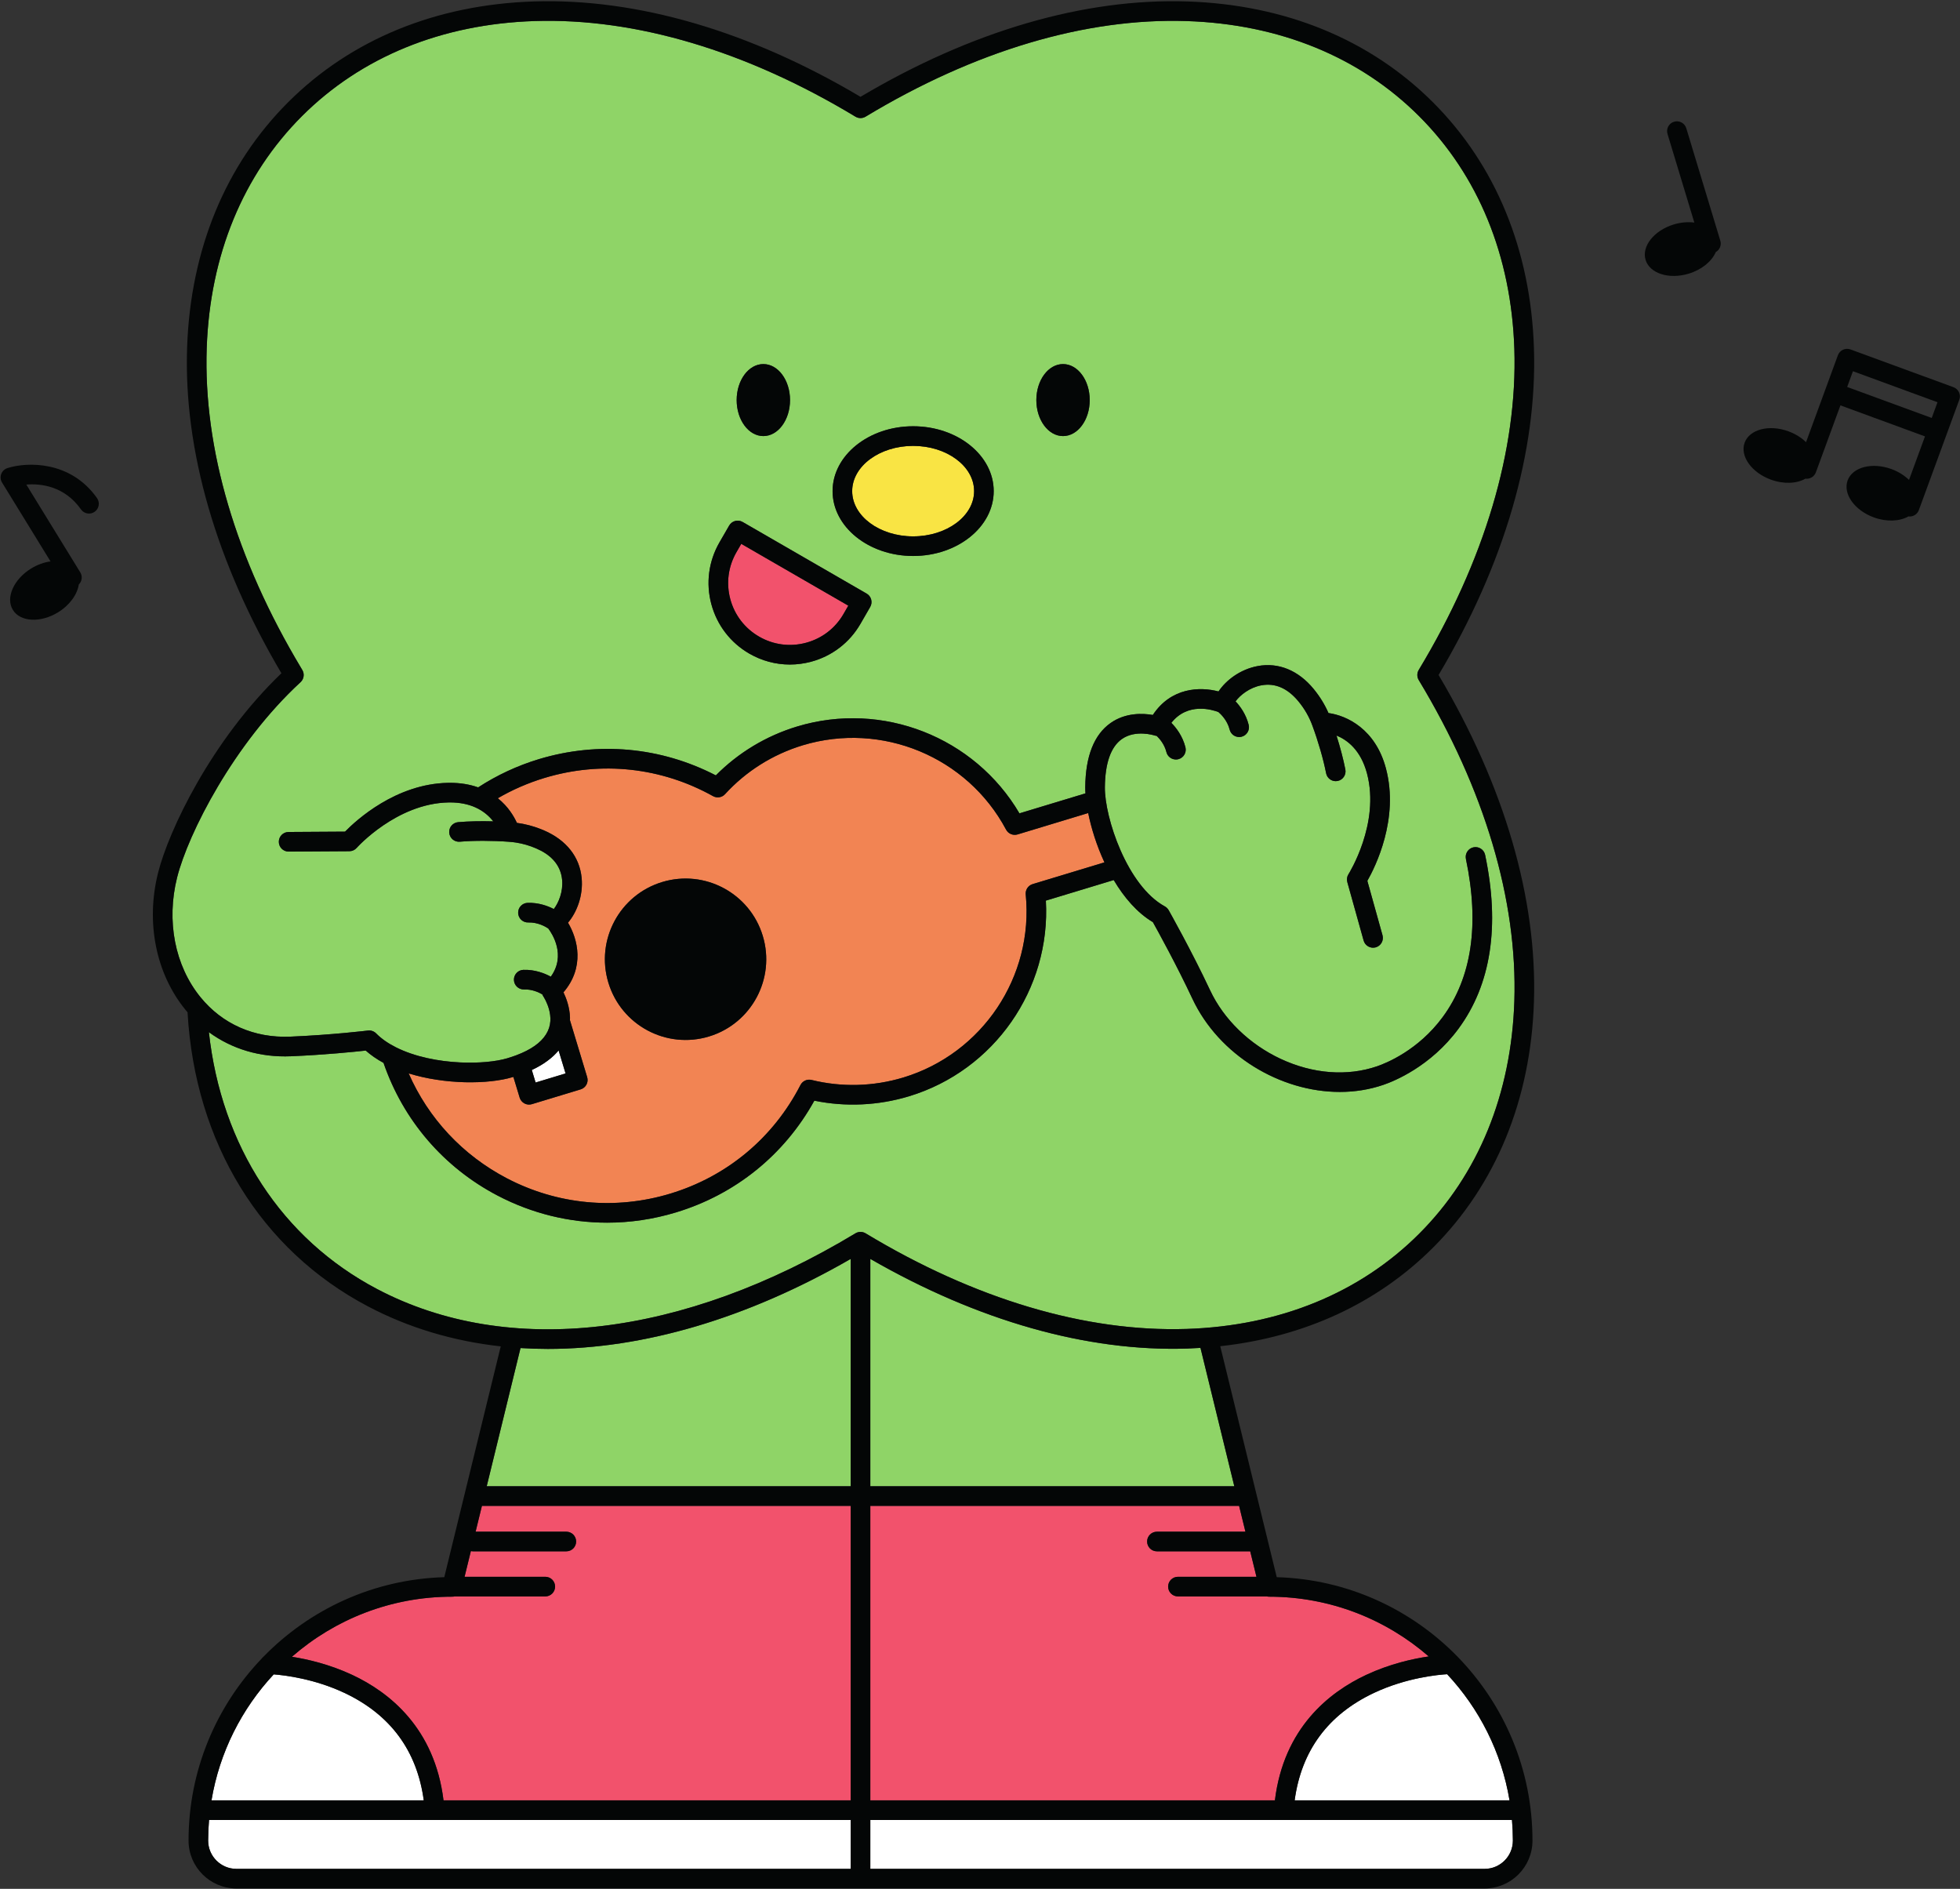 <svg width="1261" height="1215" viewBox="0 0 1261 1215" fill="none" xmlns="http://www.w3.org/2000/svg">
<rect x="0" y="0" width="1261" height="1215" fill="#333333" stroke="none"/>
<path d="M426.027 567.361C453.467 559.055 482.44 574.561 490.747 602.001C499.053 629.428 483.547 658.415 456.12 666.722C428.68 675.028 399.707 659.522 391.4 632.082C383.093 604.655 398.6 575.668 426.027 567.361ZM337.4 709.775C335.92 708.988 334.813 707.641 334.333 706.041L330.293 692.722C330.147 692.762 330 692.815 329.853 692.855C328.947 693.122 327.987 693.375 327.013 693.615C326.813 693.668 326.627 693.708 326.427 693.761C325.48 693.975 324.493 694.188 323.493 694.388C323.28 694.428 323.067 694.455 322.853 694.495C321.867 694.681 320.853 694.855 319.827 695.001C319.733 695.015 319.653 695.028 319.56 695.041C318.467 695.201 317.347 695.335 316.213 695.468C315.96 695.495 315.693 695.522 315.44 695.548C314.32 695.668 313.187 695.762 312.027 695.855C311.787 695.868 311.547 695.881 311.293 695.895C310.2 695.975 309.08 696.028 307.96 696.082C307.8 696.082 307.653 696.095 307.493 696.095C306.28 696.148 305.04 696.161 303.8 696.175C303.507 696.175 303.213 696.175 302.92 696.188C301.68 696.188 300.427 696.175 299.16 696.148C298.933 696.135 298.693 696.122 298.453 696.122C297.267 696.082 296.08 696.041 294.88 695.975C294.693 695.961 294.493 695.948 294.307 695.935C293 695.868 291.707 695.762 290.4 695.655C290.093 695.628 289.8 695.601 289.493 695.575C288.187 695.455 286.88 695.321 285.56 695.161C285.36 695.135 285.147 695.108 284.947 695.082C283.707 694.935 282.48 694.761 281.253 694.575C281.04 694.548 280.827 694.522 280.613 694.482C279.293 694.282 277.987 694.055 276.68 693.815C276.387 693.762 276.093 693.708 275.813 693.655C274.493 693.402 273.173 693.121 271.867 692.828C271.707 692.801 271.547 692.762 271.387 692.722C270.16 692.442 268.96 692.148 267.747 691.828C267.52 691.761 267.28 691.708 267.053 691.641C265.787 691.308 264.547 690.948 263.307 690.575C263.173 690.535 263.04 690.495 262.907 690.455C275.613 719.415 297.64 743.055 326.04 757.908C358.653 774.961 396.013 778.468 431.24 767.801C467.787 756.735 497.533 731.922 515 697.922C516.347 695.322 519.293 693.975 522.133 694.682C541.52 699.468 561.933 698.921 581.16 693.108C632.027 677.708 665.147 628.188 659.92 575.375C659.613 572.375 661.48 569.588 664.36 568.708L710.56 554.722C705.547 543.922 702.067 532.722 700.107 522.988L654.68 536.748C651.8 537.615 648.707 536.335 647.28 533.668C622.333 486.828 567.307 464.015 516.44 479.415C497.2 485.242 479.92 496.108 466.467 510.855C464.493 513.015 461.28 513.535 458.733 512.108C425.36 493.508 386.84 489.362 350.267 500.428C339.747 503.615 329.693 507.988 320.28 513.468C320.373 513.548 320.453 513.628 320.547 513.708C321.253 514.281 321.947 514.868 322.587 515.468C322.613 515.495 322.653 515.522 322.68 515.548C323.36 516.188 324 516.828 324.6 517.468C324.747 517.615 324.88 517.761 325.013 517.908C325.507 518.455 325.987 519.002 326.44 519.548C326.533 519.655 326.613 519.762 326.707 519.855C327.213 520.495 327.707 521.135 328.16 521.761C328.253 521.881 328.333 522.002 328.413 522.122C328.787 522.655 329.147 523.175 329.467 523.682C329.56 523.815 329.64 523.935 329.72 524.068C330.093 524.655 330.453 525.242 330.773 525.815C330.813 525.882 330.853 525.948 330.893 526.028C331.173 526.521 331.427 527.015 331.667 527.482C331.733 527.602 331.8 527.721 331.853 527.841C332.107 528.348 332.347 528.855 332.56 529.308C337.787 530.001 342.933 531.348 347.947 533.322C348.653 533.602 349.373 533.895 350.08 534.201C364.36 540.375 372.933 551.228 374.213 564.761C375.307 576.241 371.013 586.962 365.44 593.522C371.787 604.202 376.32 622.188 362.52 638.308C364.347 642.108 366.52 647.948 366.72 654.628C366.733 655.161 366.707 655.721 366.693 656.268L377.773 692.882C378.787 696.215 376.907 699.735 373.56 700.748L342.2 710.255C341.6 710.428 340.987 710.522 340.373 710.522C339.347 710.522 338.32 710.268 337.4 709.775Z" fill="#F28453"/>
<path d="M683.92 280.508C674.44 280.508 666.747 270.135 666.747 257.348C666.747 244.562 674.44 234.188 683.92 234.188C693.4 234.188 701.093 244.562 701.093 257.348C701.093 270.135 693.4 280.508 683.92 280.508ZM587.48 357.642C558.907 357.642 535.653 338.922 535.653 315.922C535.653 292.908 558.907 274.188 587.48 274.188C616.067 274.188 639.32 292.908 639.32 315.922C639.32 338.922 616.067 357.642 587.48 357.642ZM559.853 390.442L553.613 401.255C546.613 413.375 535.32 422.042 521.8 425.668C517.293 426.868 512.706 427.468 508.16 427.468C499.08 427.468 490.133 425.095 482.053 420.428C469.947 413.428 461.28 402.135 457.653 388.628C454.027 375.108 455.893 360.988 462.88 348.882L469.133 338.055C470.88 335.042 474.733 334.002 477.76 335.748L557.547 381.815C560.573 383.562 561.6 387.415 559.853 390.442ZM491.107 234.188C500.6 234.188 508.28 244.562 508.28 257.348C508.28 270.135 500.6 280.508 491.107 280.508C481.627 280.508 473.947 270.135 473.947 257.348C473.947 244.562 481.627 234.188 491.107 234.188ZM913.04 74.775C874.933 36.668 823.2 15.495 763.426 13.548C698.48 11.428 627.053 32.695 556.893 75.042C554.88 76.255 552.373 76.255 550.373 75.042C480.253 32.735 408.88 11.468 343.987 13.535C284.253 15.455 232.52 36.562 194.387 74.588C156.32 112.575 135.093 164.148 133 223.748C130.733 288.482 151.747 359.708 193.747 429.708L194.48 430.935C196.027 433.508 195.56 436.802 193.347 438.828C150.453 478.322 121.08 536.068 113.933 564.468C106.907 592.442 112.52 621.215 128.987 641.442C143.093 658.788 163.587 667.788 186.68 666.828C213.987 665.682 236.507 662.922 236.733 662.895C238.68 662.655 240.627 663.335 242 664.735C245.32 668.108 249.613 671.122 254.76 673.695C267.053 679.868 282.227 682.735 296.013 683.402C308.147 683.988 319.187 682.855 326.267 680.762C328.32 680.148 330.32 679.482 332.226 678.775V678.762C341.56 675.255 347.92 670.762 351.28 665.375C352.947 662.722 353.893 659.868 354.08 656.788C354.387 651.535 352.56 646.682 351.133 643.748C350.28 641.988 349.573 640.935 349.547 640.908C349.267 640.495 349.066 640.068 348.893 639.628C346.666 638.322 342.333 636.295 337.16 636.468C333.706 636.588 330.76 633.855 330.64 630.362C330.533 626.882 333.267 623.975 336.747 623.855C344.293 623.615 350.56 626.162 354.373 628.242C364.347 614.428 355.253 600.588 352.733 597.242C351.173 596.188 346.147 593.175 339.867 593.375C336.4 593.508 333.466 590.762 333.36 587.282C333.24 583.788 335.973 580.882 339.467 580.762C346.507 580.535 352.44 582.748 356.307 584.735C359.453 580.655 362.36 573.468 361.653 565.962C361.547 564.828 361.36 563.748 361.107 562.695C359.333 555.308 353.947 549.628 345.067 545.788C340.827 543.948 336.48 542.682 332.067 541.988C330.6 541.762 329.12 541.588 327.64 541.495C327.627 541.495 327.6 541.482 327.587 541.482C316.747 540.668 304.893 540.642 295.853 541.428C292.387 541.748 289.32 539.162 289.013 535.682C288.72 532.215 291.293 529.148 294.76 528.855C301.466 528.282 309.333 528.108 317.347 528.335C314.853 525.135 311.16 521.708 305.787 519.322C301.107 517.228 295.627 516.162 289.507 516.162C289.2 516.162 288.893 516.162 288.573 516.175C255.147 516.802 229.72 545.135 229.467 545.415C228.28 546.762 226.56 547.548 224.773 547.548L185.733 547.788C185.72 547.788 185.707 547.788 185.693 547.788C182.227 547.788 179.4 544.988 179.387 541.522C179.36 538.042 182.173 535.188 185.653 535.175L221.987 534.948C229.16 527.615 254.653 504.188 288.24 503.562C288.6 503.548 289.053 503.548 289.507 503.548C296.067 503.548 302.133 504.535 307.626 506.482C319.666 498.655 332.76 492.548 346.613 488.348C384.907 476.762 425.173 480.482 460.547 498.762C475 484.162 492.96 473.335 512.787 467.335C567.733 450.695 627.04 474.135 655.88 523.188L698.346 510.335C698.253 508.908 698.2 507.548 698.213 506.295C698.413 486.455 703.867 472.602 714.467 465.108C724.12 458.268 735.32 458.788 741.693 459.895C753.4 442.188 771.946 441.615 783.96 444.775C788.733 437.615 797.84 430.548 809.173 428.442C822.547 425.948 835.346 431.202 845.213 443.242C849.12 448.015 852.307 453.188 854.707 458.668C866.533 460.282 884.96 468.975 891.667 494.282C900.293 526.748 884.773 557.708 879.707 566.615L889.467 601.615C890.4 604.962 888.44 608.442 885.08 609.388C881.733 610.322 878.24 608.362 877.307 605.002L866.813 567.402C866.333 565.668 866.613 563.802 867.587 562.295C867.787 561.975 888.026 529.748 879.48 497.522C875.466 482.428 866.72 475.922 859.853 473.122C862.267 480.762 864.266 488.362 865.56 494.962C866.226 498.388 863.987 501.695 860.573 502.362C860.16 502.442 859.76 502.482 859.36 502.482C856.4 502.482 853.76 500.388 853.173 497.375C851.44 488.468 848.147 477.055 844.387 466.868C844.387 466.855 844.387 466.855 844.387 466.842L844.373 466.828C842.36 461.255 839.36 456.015 835.453 451.255C828.44 442.695 820.373 439.188 811.48 440.842C804.066 442.228 797.96 447.002 794.92 451.148C797.893 454.308 801.64 459.415 803.36 466.255C804.213 469.628 802.16 473.055 798.773 473.908C798.267 474.042 797.747 474.095 797.24 474.095C794.413 474.095 791.84 472.188 791.12 469.322C789.587 463.228 785.307 459.215 783.867 458.015C779.987 456.522 764.16 451.575 753.613 464.962C756.666 468.055 760.84 473.388 762.68 480.708C763.52 484.082 761.466 487.508 758.093 488.362C757.573 488.495 757.053 488.548 756.546 488.548C753.72 488.548 751.146 486.642 750.426 483.775C749.173 478.762 746.04 475.148 744.173 473.362C743.693 473.308 743.213 473.228 742.733 473.068C742.64 473.042 730.52 469.135 721.693 475.455C714.64 480.495 710.987 490.908 710.84 506.415C710.653 525.908 725.16 569.802 749.4 583.028C750.44 583.602 751.293 584.442 751.88 585.468C752.026 585.722 766.733 611.815 778.56 637.042C787.293 655.668 803.84 671.735 823.946 681.122C844.666 690.788 866.693 692.482 885.946 685.895C891.866 683.868 912.413 675.602 928.133 654.295C946.92 628.842 951.96 594.602 943.12 552.508C942.413 549.095 944.6 545.748 948 545.028C951.413 544.322 954.76 546.508 955.48 549.908C965.093 595.682 959.306 633.322 938.293 661.788C920.4 686.042 896.827 695.508 890.04 697.828C881 700.922 871.533 702.388 861.987 702.388C823.693 702.388 784.227 678.842 767.133 642.402C757.133 621.055 745 599.042 741.733 593.175C731.573 587.122 723.16 577.268 716.533 566.095L672.88 579.322C676.106 636.135 639.76 688.548 584.813 705.188C565 711.175 544.053 712.135 523.92 708.015C504.613 742.868 473.173 768.295 434.893 779.882C420.32 784.295 405.413 786.482 390.587 786.482C366.32 786.482 342.267 780.628 320.187 769.095C285.44 750.922 259.453 720.668 246.747 683.708C242.44 681.362 238.586 678.708 235.293 675.775C228.2 676.562 209.213 678.522 187.213 679.442C167.44 680.282 149.253 674.842 134.387 663.935C142.413 737.162 181.347 796.908 242.587 829.162C326.907 873.548 439.093 860.495 550.373 793.335C552.373 792.122 554.88 792.122 556.893 793.335C627.053 835.682 698.48 856.948 763.426 854.842C823.2 852.895 874.933 831.722 913.04 793.602C951.147 755.495 972.32 703.762 974.28 643.988C976.386 579.042 955.12 507.615 912.773 437.455C911.56 435.442 911.56 432.935 912.773 430.935C955.12 360.762 976.386 289.348 974.28 224.402C972.32 164.628 951.147 112.882 913.04 74.775Z" fill="#8FD467"/>
<path d="M363.867 690.495L359.387 675.695C359.36 675.722 359.32 675.762 359.293 675.802C358.906 676.255 358.506 676.708 358.08 677.162C357.973 677.282 357.866 677.402 357.746 677.522C357.293 678.002 356.813 678.495 356.307 678.975C356.227 679.042 356.147 679.122 356.067 679.188C355.6 679.615 355.12 680.042 354.626 680.468C354.506 680.575 354.373 680.682 354.253 680.788C353.68 681.255 353.093 681.735 352.467 682.188C352.36 682.282 352.24 682.362 352.12 682.442C351.56 682.855 350.987 683.268 350.387 683.668C350.253 683.762 350.133 683.842 350 683.935C349.307 684.388 348.6 684.828 347.853 685.282C347.707 685.362 347.547 685.455 347.4 685.535C346.707 685.935 346 686.335 345.267 686.722C345.16 686.788 345.04 686.855 344.933 686.908C344.107 687.335 343.253 687.762 342.36 688.175C342.293 688.215 342.213 688.255 342.146 688.282L344.587 696.335L363.867 690.495Z" fill="white"/>
<path d="M587.48 286.815C565.867 286.815 548.267 299.868 548.267 315.921C548.267 331.961 565.867 345.015 587.48 345.015C609.107 345.015 626.707 331.961 626.707 315.921C626.707 299.868 609.107 286.815 587.48 286.815Z" fill="#F9E444"/>
<path d="M473.813 355.188C468.507 364.388 467.093 375.095 469.84 385.361C472.587 395.615 479.173 404.188 488.373 409.495C497.56 414.815 508.28 416.215 518.533 413.468C528.8 410.721 537.373 404.148 542.68 394.948L545.773 389.588L476.907 349.828L473.813 355.188Z" fill="#F2526C"/>
<path d="M763.827 867.455C699.427 869.562 629.133 849.642 559.933 809.788V956.042H794.12L772.347 867.028C769.52 867.215 766.693 867.362 763.827 867.455Z" fill="#8FD467"/>
<path d="M221.6 1088.96C202.24 1079.84 183.107 1077.59 176.107 1077.04C155.547 1099.09 141.24 1127.05 136.067 1158.08H272.64C268.307 1126.12 251.16 1102.89 221.6 1088.96Z" fill="white"/>
<path d="M559.933 1158.08H820.227C825.92 1111.57 855.04 1088.55 879 1077.35C894.253 1070.23 909.107 1066.97 919.2 1065.49C891.653 1041.57 855.707 1027.07 816.44 1027.07C815.96 1027.07 815.493 1027 815.04 1026.89H757.853C754.36 1026.89 751.533 1024.07 751.533 1020.57C751.533 1017.09 754.36 1014.27 757.853 1014.27H808.36L804.347 997.882C804.333 997.882 804.333 997.895 804.32 997.895H744.32C740.84 997.895 738.013 995.068 738.013 991.575C738.013 988.095 740.84 985.268 744.32 985.268H801.267L797.187 968.615C797.04 968.628 796.893 968.655 796.733 968.655H559.933V1158.08Z" fill="#F2526C"/>
<path d="M832.933 1158.08H971.187C966 1127.01 951.667 1099 931.04 1076.93C925.88 1077.23 905.053 1079.03 883.973 1088.96C854.413 1102.89 837.267 1126.12 832.933 1158.08Z" fill="white"/>
<path d="M559.933 1202.15H955.147C965.173 1202.15 973.333 1193.99 973.333 1183.96C973.333 1179.49 973.133 1175.07 972.76 1170.71H559.933V1202.15Z" fill="white"/>
<path d="M133.92 1183.96C133.92 1193.99 142.08 1202.15 152.107 1202.15H547.32V1170.71H134.493C134.12 1175.07 133.92 1179.49 133.92 1183.96Z" fill="white"/>
<path d="M334.88 867.135L313.133 956.042H547.32V809.788C480.68 848.175 413.8 867.695 352.467 867.695C346.56 867.695 340.693 867.495 334.88 867.135Z" fill="#8FD467"/>
<path d="M310.067 968.615L305.987 985.268H364.347C367.84 985.268 370.667 988.095 370.667 991.575C370.667 995.068 367.84 997.895 364.347 997.895H304.36C303.867 997.895 303.4 997.828 302.947 997.722L298.893 1014.27H350.827C354.307 1014.27 357.133 1017.09 357.133 1020.57C357.133 1024.07 354.307 1026.89 350.827 1026.89H292.573C292.053 1027 291.467 1027.07 290.813 1027.07C251.427 1027.07 215.387 1041.65 187.813 1065.72C197.84 1067.29 212.027 1070.56 226.573 1077.35C250.533 1088.55 279.653 1111.57 285.347 1158.08H547.32V968.655H310.52C310.36 968.655 310.213 968.628 310.067 968.615Z" fill="#F2526C"/>
<path d="M456.12 666.722C483.546 658.415 499.053 629.428 490.746 602.002C482.44 574.562 453.466 559.055 426.026 567.362C398.6 575.668 383.093 604.655 391.4 632.082C399.706 659.522 428.68 675.028 456.12 666.722Z" fill="#040606"/>
<path d="M683.92 234.188C674.44 234.188 666.747 244.561 666.747 257.348C666.747 270.135 674.44 280.508 683.92 280.508C693.4 280.508 701.093 270.135 701.093 257.348C701.093 244.561 693.4 234.188 683.92 234.188Z" fill="#040606"/>
<path d="M491.107 280.508C500.6 280.508 508.28 270.135 508.28 257.348C508.28 244.561 500.6 234.188 491.107 234.188C481.627 234.188 473.947 244.561 473.947 257.348C473.947 270.135 481.627 280.508 491.107 280.508Z" fill="#040606"/>
<path d="M1242.81 268.855L1188.41 248.921L1192.12 238.788L1246.52 258.734L1242.81 268.855ZM1256.79 249.055L1190.53 224.774C1187.27 223.574 1183.64 225.255 1182.44 228.521L1161.95 284.428C1159.01 281.561 1155.16 279.108 1150.65 277.455C1138.23 272.895 1125.6 276.161 1122.45 284.734C1119.31 293.308 1126.84 303.961 1139.27 308.508C1147.59 311.561 1155.99 311.095 1161.57 307.895C1161.84 307.921 1162.09 307.961 1162.36 307.961C1164.93 307.961 1167.35 306.375 1168.28 303.815L1184.07 260.761L1238.47 280.708L1228.2 308.708C1225.27 305.854 1221.41 303.388 1216.91 301.734C1204.48 297.188 1191.85 300.441 1188.71 309.015C1185.56 317.588 1193.09 328.241 1205.52 332.801C1213.84 335.841 1222.24 335.374 1227.84 332.174C1228.09 332.201 1228.36 332.241 1228.61 332.241C1231.19 332.241 1233.6 330.654 1234.53 328.108L1260.55 257.148C1261.75 253.881 1260.07 250.255 1256.79 249.055Z" fill="#040606"/>
<path d="M1084.91 82.508C1083.89 79.175 1080.36 77.295 1077.03 78.308C1073.69 79.308 1071.81 82.842 1072.83 86.175L1090.08 143.162C1086 142.642 1081.45 142.988 1076.85 144.375C1064.19 148.215 1056.07 158.415 1058.71 167.162C1061.36 175.895 1073.77 179.882 1086.44 176.042C1094.92 173.468 1101.35 168.055 1103.89 162.135C1106.39 160.708 1107.67 157.708 1106.8 154.842L1084.91 82.508Z" fill="#040606"/>
<path d="M4.8 301.095C2.947 301.682 1.467 303.095 0.787 304.909C0.107 306.735 0.307 308.762 1.333 310.415L32.507 361.135C28.44 361.669 24.12 363.175 20.04 365.682C8.76 372.615 3.493 384.549 8.28 392.335C13.053 400.109 26.08 400.802 37.36 393.869C44.907 389.229 49.733 382.349 50.693 375.989C52.747 373.962 53.227 370.735 51.653 368.189L16.933 311.695C26.267 310.975 41.467 312.589 52.107 327.682C54.12 330.535 58.053 331.215 60.907 329.202C63.747 327.189 64.427 323.255 62.427 320.402C45.267 296.095 17.227 297.149 4.8 301.095Z" fill="#040606"/>
<path d="M542.68 394.948C537.373 404.148 528.8 410.722 518.533 413.468C508.28 416.215 497.56 414.815 488.373 409.495C479.173 404.188 472.587 395.615 469.84 385.362C467.093 375.095 468.507 364.388 473.813 355.188L476.907 349.828L545.773 389.588L542.68 394.948ZM557.547 381.815L477.76 335.748C474.733 334.002 470.88 335.042 469.133 338.055L462.88 348.882C455.893 360.988 454.027 375.108 457.653 388.628C461.28 402.135 469.947 413.428 482.053 420.428C490.133 425.095 499.08 427.468 508.16 427.468C512.707 427.468 517.293 426.868 521.8 425.668C535.32 422.042 546.613 413.375 553.613 401.255L559.853 390.442C561.6 387.415 560.573 383.562 557.547 381.815Z" fill="#040606"/>
<path d="M587.48 345.015C565.867 345.015 548.267 331.962 548.267 315.922C548.267 299.868 565.867 286.815 587.48 286.815C609.107 286.815 626.707 299.868 626.707 315.922C626.707 331.962 609.107 345.015 587.48 345.015ZM587.48 274.188C558.907 274.188 535.653 292.908 535.653 315.922C535.653 338.922 558.907 357.642 587.48 357.642C616.067 357.642 639.32 338.922 639.32 315.922C639.32 292.908 616.067 274.188 587.48 274.188Z" fill="#040606"/>
<path d="M342.147 688.282C342.213 688.255 342.293 688.215 342.36 688.175C343.253 687.762 344.107 687.335 344.933 686.908C345.04 686.855 345.16 686.788 345.267 686.722C346 686.335 346.707 685.935 347.4 685.535C347.547 685.455 347.707 685.362 347.853 685.282C348.6 684.828 349.307 684.388 350 683.935C350.133 683.842 350.253 683.762 350.387 683.668C350.987 683.268 351.56 682.855 352.12 682.442C352.24 682.362 352.36 682.282 352.467 682.188C353.093 681.735 353.68 681.255 354.253 680.788C354.373 680.682 354.507 680.575 354.627 680.468C355.12 680.042 355.6 679.615 356.067 679.188C356.147 679.122 356.227 679.042 356.307 678.975C356.813 678.495 357.293 678.002 357.747 677.522C357.867 677.402 357.973 677.282 358.08 677.162C358.507 676.708 358.907 676.255 359.293 675.802C359.32 675.762 359.36 675.722 359.387 675.695L363.867 690.495L344.587 696.335L342.147 688.282ZM342.2 710.255L373.56 700.748C376.907 699.735 378.787 696.215 377.773 692.882L366.693 656.268C366.707 655.722 366.733 655.162 366.72 654.628C366.52 647.948 364.347 642.108 362.52 638.308C376.32 622.188 371.787 604.202 365.44 593.522C371.013 586.962 375.307 576.242 374.213 564.762C372.933 551.228 364.36 540.375 350.08 534.202C349.373 533.895 348.653 533.602 347.947 533.322C342.933 531.348 337.787 530.002 332.56 529.308C332.347 528.855 332.107 528.348 331.853 527.842C331.8 527.722 331.733 527.602 331.667 527.482C331.427 527.015 331.173 526.522 330.893 526.028C330.853 525.948 330.813 525.882 330.773 525.815C330.453 525.242 330.093 524.655 329.72 524.068C329.64 523.935 329.56 523.815 329.467 523.682C329.147 523.175 328.787 522.655 328.413 522.122C328.333 522.002 328.253 521.882 328.16 521.762C327.707 521.135 327.213 520.495 326.707 519.855C326.613 519.762 326.533 519.655 326.44 519.548C325.987 519.002 325.507 518.455 325.013 517.908C324.88 517.762 324.747 517.615 324.6 517.468C324 516.828 323.36 516.188 322.68 515.548C322.653 515.522 322.613 515.495 322.587 515.468C321.947 514.868 321.253 514.282 320.547 513.708C320.453 513.628 320.373 513.548 320.28 513.468C329.693 507.988 339.747 503.615 350.267 500.428C386.84 489.362 425.36 493.508 458.733 512.108C461.28 513.535 464.493 513.015 466.467 510.855C479.92 496.108 497.2 485.242 516.44 479.415C567.307 464.015 622.333 486.828 647.28 533.668C648.707 536.335 651.8 537.615 654.68 536.748L700.107 522.988C702.067 532.722 705.547 543.922 710.56 554.722L664.36 568.708C661.48 569.588 659.613 572.375 659.92 575.375C665.147 628.188 632.027 677.708 581.16 693.108C561.933 698.922 541.52 699.468 522.133 694.682C519.293 693.975 516.347 695.322 515 697.922C497.533 731.922 467.787 756.735 431.24 767.802C396.013 778.468 358.653 774.962 326.04 757.908C297.64 743.055 275.613 719.415 262.907 690.455C263.04 690.495 263.173 690.535 263.307 690.575C264.547 690.948 265.787 691.308 267.053 691.642C267.28 691.708 267.52 691.762 267.747 691.828C268.96 692.148 270.16 692.442 271.387 692.722C271.547 692.762 271.707 692.802 271.867 692.828C273.173 693.122 274.493 693.402 275.813 693.655C276.093 693.708 276.387 693.762 276.68 693.815C277.987 694.055 279.293 694.282 280.613 694.482C280.827 694.522 281.04 694.548 281.253 694.575C282.48 694.762 283.707 694.935 284.947 695.082C285.147 695.108 285.36 695.135 285.56 695.162C286.88 695.322 288.187 695.455 289.493 695.575C289.8 695.602 290.093 695.628 290.4 695.655C291.707 695.762 293 695.868 294.307 695.935C294.493 695.948 294.693 695.962 294.88 695.975C296.08 696.042 297.267 696.082 298.453 696.122C298.693 696.122 298.933 696.135 299.16 696.148C300.427 696.175 301.68 696.188 302.92 696.188C303.213 696.175 303.507 696.175 303.8 696.175C305.04 696.162 306.28 696.148 307.493 696.095C307.653 696.095 307.8 696.082 307.96 696.082C309.08 696.028 310.2 695.975 311.293 695.895C311.547 695.882 311.787 695.868 312.027 695.855C313.187 695.762 314.32 695.668 315.44 695.548C315.693 695.522 315.96 695.495 316.213 695.468C317.347 695.335 318.467 695.202 319.56 695.042C319.653 695.028 319.733 695.015 319.827 695.002C320.853 694.855 321.867 694.682 322.853 694.495C323.067 694.455 323.28 694.428 323.493 694.388C324.493 694.188 325.48 693.975 326.427 693.762C326.627 693.708 326.813 693.668 327.013 693.615C327.987 693.375 328.947 693.122 329.853 692.855C330 692.815 330.147 692.762 330.293 692.722L334.333 706.042C334.813 707.642 335.92 708.988 337.4 709.775C338.32 710.268 339.347 710.522 340.373 710.522C340.987 710.522 341.6 710.428 342.2 710.255ZM912.773 430.935C911.56 432.935 911.56 435.442 912.773 437.455C955.12 507.615 976.387 579.042 974.28 643.988C972.32 703.762 951.147 755.495 913.04 793.602C874.933 831.722 823.2 852.895 763.427 854.842C698.48 856.948 627.053 835.682 556.893 793.335C554.88 792.122 552.373 792.122 550.373 793.335C439.093 860.495 326.907 873.548 242.587 829.162C181.347 796.908 142.413 737.162 134.387 663.935C149.253 674.842 167.44 680.282 187.213 679.442C209.213 678.522 228.2 676.562 235.293 675.775C238.587 678.708 242.44 681.362 246.747 683.708C259.453 720.668 285.44 750.922 320.187 769.095C342.267 780.628 366.32 786.482 390.587 786.482C405.413 786.482 420.32 784.295 434.893 779.882C473.173 768.295 504.613 742.868 523.92 708.015C544.053 712.135 565 711.175 584.813 705.188C639.76 688.548 676.107 636.135 672.88 579.322L716.533 566.095C723.16 577.268 731.573 587.122 741.733 593.175C745 599.042 757.133 621.055 767.133 642.402C784.227 678.842 823.693 702.388 861.987 702.388C871.533 702.388 881 700.922 890.04 697.828C896.827 695.508 920.4 686.042 938.293 661.788C959.307 633.322 965.093 595.682 955.48 549.908C954.76 546.508 951.413 544.322 948 545.028C944.6 545.748 942.413 549.095 943.12 552.508C951.96 594.602 946.92 628.842 928.133 654.295C912.413 675.602 891.867 683.868 885.947 685.895C866.693 692.482 844.667 690.788 823.947 681.122C803.84 671.735 787.293 655.668 778.56 637.042C766.733 611.815 752.027 585.722 751.88 585.468C751.293 584.442 750.44 583.602 749.4 583.028C725.16 569.802 710.653 525.908 710.84 506.415C710.987 490.908 714.64 480.495 721.693 475.455C730.52 469.135 742.64 473.042 742.733 473.068C743.213 473.228 743.693 473.308 744.173 473.362C746.04 475.148 749.173 478.762 750.427 483.775C751.147 486.642 753.72 488.548 756.547 488.548C757.053 488.548 757.573 488.495 758.093 488.362C761.467 487.508 763.52 484.082 762.68 480.708C760.84 473.388 756.667 468.055 753.613 464.962C764.16 451.575 779.987 456.522 783.867 458.015C785.307 459.215 789.587 463.228 791.12 469.322C791.84 472.188 794.413 474.095 797.24 474.095C797.747 474.095 798.267 474.042 798.773 473.908C802.16 473.055 804.213 469.628 803.36 466.255C801.64 459.415 797.893 454.308 794.92 451.148C797.96 447.002 804.067 442.228 811.48 440.842C820.373 439.188 828.44 442.695 835.453 451.255C839.36 456.015 842.36 461.255 844.373 466.828L844.387 466.842C844.387 466.855 844.387 466.855 844.387 466.868C848.147 477.055 851.44 488.468 853.173 497.375C853.76 500.388 856.4 502.482 859.36 502.482C859.76 502.482 860.16 502.442 860.573 502.362C863.987 501.695 866.227 498.388 865.56 494.962C864.267 488.362 862.267 480.762 859.853 473.122C866.72 475.922 875.467 482.428 879.48 497.522C888.027 529.748 867.787 561.975 867.587 562.295C866.613 563.802 866.333 565.668 866.813 567.402L877.307 605.002C878.24 608.362 881.733 610.322 885.08 609.388C888.44 608.442 890.4 604.962 889.467 601.615L879.707 566.615C884.773 557.708 900.293 526.748 891.667 494.282C884.96 468.975 866.533 460.282 854.707 458.668C852.307 453.188 849.12 448.015 845.213 443.242C835.347 431.202 822.547 425.948 809.173 428.442C797.84 430.548 788.733 437.615 783.96 444.775C771.947 441.615 753.4 442.188 741.693 459.895C735.32 458.788 724.12 458.268 714.467 465.108C703.867 472.602 698.413 486.455 698.213 506.295C698.2 507.548 698.253 508.908 698.347 510.335L655.88 523.188C627.04 474.135 567.733 450.695 512.787 467.335C492.96 473.335 475 484.162 460.547 498.762C425.173 480.482 384.907 476.762 346.613 488.348C332.76 492.548 319.667 498.655 307.627 506.482C302.133 504.535 296.067 503.548 289.507 503.548C289.053 503.548 288.6 503.548 288.24 503.562C254.653 504.188 229.16 527.615 221.987 534.948L185.653 535.175C182.173 535.188 179.36 538.042 179.387 541.522C179.4 544.988 182.227 547.788 185.693 547.788C185.707 547.788 185.72 547.788 185.733 547.788L224.773 547.548C226.56 547.548 228.28 546.762 229.467 545.415C229.72 545.135 255.147 516.802 288.573 516.175C288.893 516.162 289.2 516.162 289.507 516.162C295.627 516.162 301.107 517.228 305.787 519.322C311.16 521.708 314.853 525.135 317.347 528.335C309.333 528.108 301.467 528.282 294.76 528.855C291.293 529.148 288.72 532.215 289.013 535.682C289.32 539.162 292.387 541.748 295.853 541.428C304.893 540.642 316.747 540.668 327.587 541.482C327.6 541.482 327.627 541.495 327.64 541.495C329.12 541.588 330.6 541.762 332.067 541.988C336.48 542.682 340.827 543.948 345.067 545.788C353.947 549.628 359.333 555.308 361.107 562.695C361.36 563.748 361.547 564.828 361.653 565.962C362.36 573.468 359.453 580.655 356.307 584.735C352.44 582.748 346.507 580.535 339.467 580.762C335.973 580.882 333.24 583.788 333.36 587.282C333.467 590.762 336.4 593.508 339.867 593.375C346.147 593.175 351.173 596.188 352.733 597.242C355.253 600.588 364.347 614.428 354.373 628.242C350.56 626.162 344.293 623.615 336.747 623.855C333.267 623.975 330.533 626.882 330.64 630.362C330.76 633.855 333.707 636.588 337.16 636.468C342.333 636.295 346.667 638.322 348.893 639.628C349.067 640.068 349.267 640.495 349.547 640.908C349.573 640.935 350.28 641.988 351.133 643.748C352.56 646.682 354.387 651.535 354.08 656.788C353.893 659.868 352.947 662.722 351.28 665.375C347.92 670.762 341.56 675.255 332.227 678.762V678.775C330.32 679.482 328.32 680.148 326.267 680.762C319.187 682.855 308.147 683.988 296.013 683.402C282.227 682.735 267.053 679.868 254.76 673.695C249.613 671.122 245.32 668.108 242 664.735C240.627 663.335 238.68 662.655 236.733 662.895C236.507 662.922 213.987 665.682 186.68 666.828C163.587 667.788 143.093 658.788 128.987 641.442C112.52 621.215 106.907 592.442 113.933 564.468C121.08 536.068 150.453 478.322 193.347 438.828C195.56 436.802 196.027 433.508 194.48 430.935L193.747 429.708C151.747 359.708 130.733 288.482 133 223.748C135.093 164.149 156.32 112.575 194.387 74.588C232.52 36.562 284.253 15.455 343.987 13.535C408.88 11.468 480.253 32.735 550.373 75.042C552.373 76.255 554.88 76.255 556.893 75.042C627.053 32.695 698.48 11.428 763.427 13.549C823.2 15.495 874.933 36.668 913.04 74.775C951.147 112.882 972.32 164.628 974.28 224.402C976.387 289.348 955.12 360.762 912.773 430.935ZM794.12 956.042H559.933V809.788C629.133 849.642 699.427 869.562 763.827 867.455C766.693 867.362 769.52 867.215 772.347 867.028L794.12 956.042ZM797.187 968.615L801.267 985.268H744.32C740.84 985.268 738.013 988.095 738.013 991.575C738.013 995.068 740.84 997.895 744.32 997.895H804.32C804.333 997.895 804.333 997.882 804.347 997.882L808.36 1014.27H757.853C754.36 1014.27 751.533 1017.1 751.533 1020.58C751.533 1024.07 754.36 1026.9 757.853 1026.9H815.04C815.493 1027 815.96 1027.07 816.44 1027.07C855.707 1027.07 891.653 1041.58 919.2 1065.5C909.107 1066.98 894.253 1070.23 879 1077.35C855.04 1088.55 825.92 1111.58 820.227 1158.08H559.933V968.655H796.733C796.893 968.655 797.04 968.628 797.187 968.615ZM971.187 1158.08H832.933C837.267 1126.12 854.413 1102.9 883.973 1088.96C905.053 1079.03 925.88 1077.23 931.04 1076.94C951.667 1099 966 1127.02 971.187 1158.08ZM973.333 1183.96C973.333 1193.99 965.173 1202.15 955.147 1202.15H559.933V1170.71H972.76C973.133 1175.07 973.333 1179.5 973.333 1183.96ZM547.32 956.042H313.133L334.88 867.135C340.693 867.495 346.56 867.695 352.467 867.695C413.8 867.695 480.68 848.175 547.32 809.788V956.042ZM547.32 1158.08H285.347C279.653 1111.58 250.533 1088.55 226.573 1077.35C212.027 1070.56 197.84 1067.3 187.813 1065.72C215.387 1041.66 251.427 1027.07 290.813 1027.07C291.467 1027.07 292.053 1027 292.573 1026.9H350.827C354.307 1026.9 357.133 1024.07 357.133 1020.58C357.133 1017.1 354.307 1014.27 350.827 1014.27H298.893L302.947 997.722C303.4 997.828 303.867 997.895 304.36 997.895H364.347C367.84 997.895 370.667 995.068 370.667 991.575C370.667 988.095 367.84 985.268 364.347 985.268H305.987L310.067 968.615C310.213 968.628 310.36 968.655 310.52 968.655H547.32V1158.08ZM547.32 1202.15H152.107C142.08 1202.15 133.92 1193.99 133.92 1183.96C133.92 1179.5 134.12 1175.07 134.493 1170.71H547.32V1202.15ZM176.107 1077.04C183.107 1077.59 202.24 1079.84 221.6 1088.96C251.16 1102.9 268.307 1126.12 272.64 1158.08H136.067C141.24 1127.06 155.547 1099.1 176.107 1077.04ZM986.893 223.988C984.84 160.948 962.387 106.268 921.973 65.855C881.547 25.428 826.867 2.988 763.827 0.935C697.453 -1.225 624.853 19.975 553.627 62.282C482.467 20.015 409.92 -1.172 343.573 0.922C280.587 2.948 225.92 25.322 185.48 65.655C145.093 105.935 122.587 160.455 120.387 223.308C118.067 289.508 139.04 361.962 181.053 433.068C135.947 476.308 108.52 534.268 101.707 561.388C93.693 593.202 100.24 626.108 119.2 649.415C119.693 650.015 120.187 650.615 120.68 651.202C120.68 651.348 120.693 651.495 120.693 651.655C125.587 735.308 167.88 804.082 236.707 840.322C262.947 854.148 291.693 862.682 322.16 866.055C310.08 915.428 290.747 994.482 285.84 1014.52C240.267 1015.84 199.16 1035.23 169.427 1065.76C169.013 1066.11 168.613 1066.48 168.307 1066.94C139.2 1097.38 121.307 1138.62 121.307 1183.96C121.307 1200.95 135.12 1214.76 152.107 1214.76H553.627H955.147C972.133 1214.76 985.947 1200.95 985.947 1183.96C985.947 1092.15 912.6 1017.15 821.413 1014.52L785.067 865.948C839.16 860.028 886.16 838.335 921.973 802.535C962.387 762.108 984.84 707.428 986.893 644.402C989.053 578.015 967.853 505.415 925.533 434.188C967.853 362.975 989.053 290.362 986.893 223.988Z" fill="#040606"/>
</svg>
